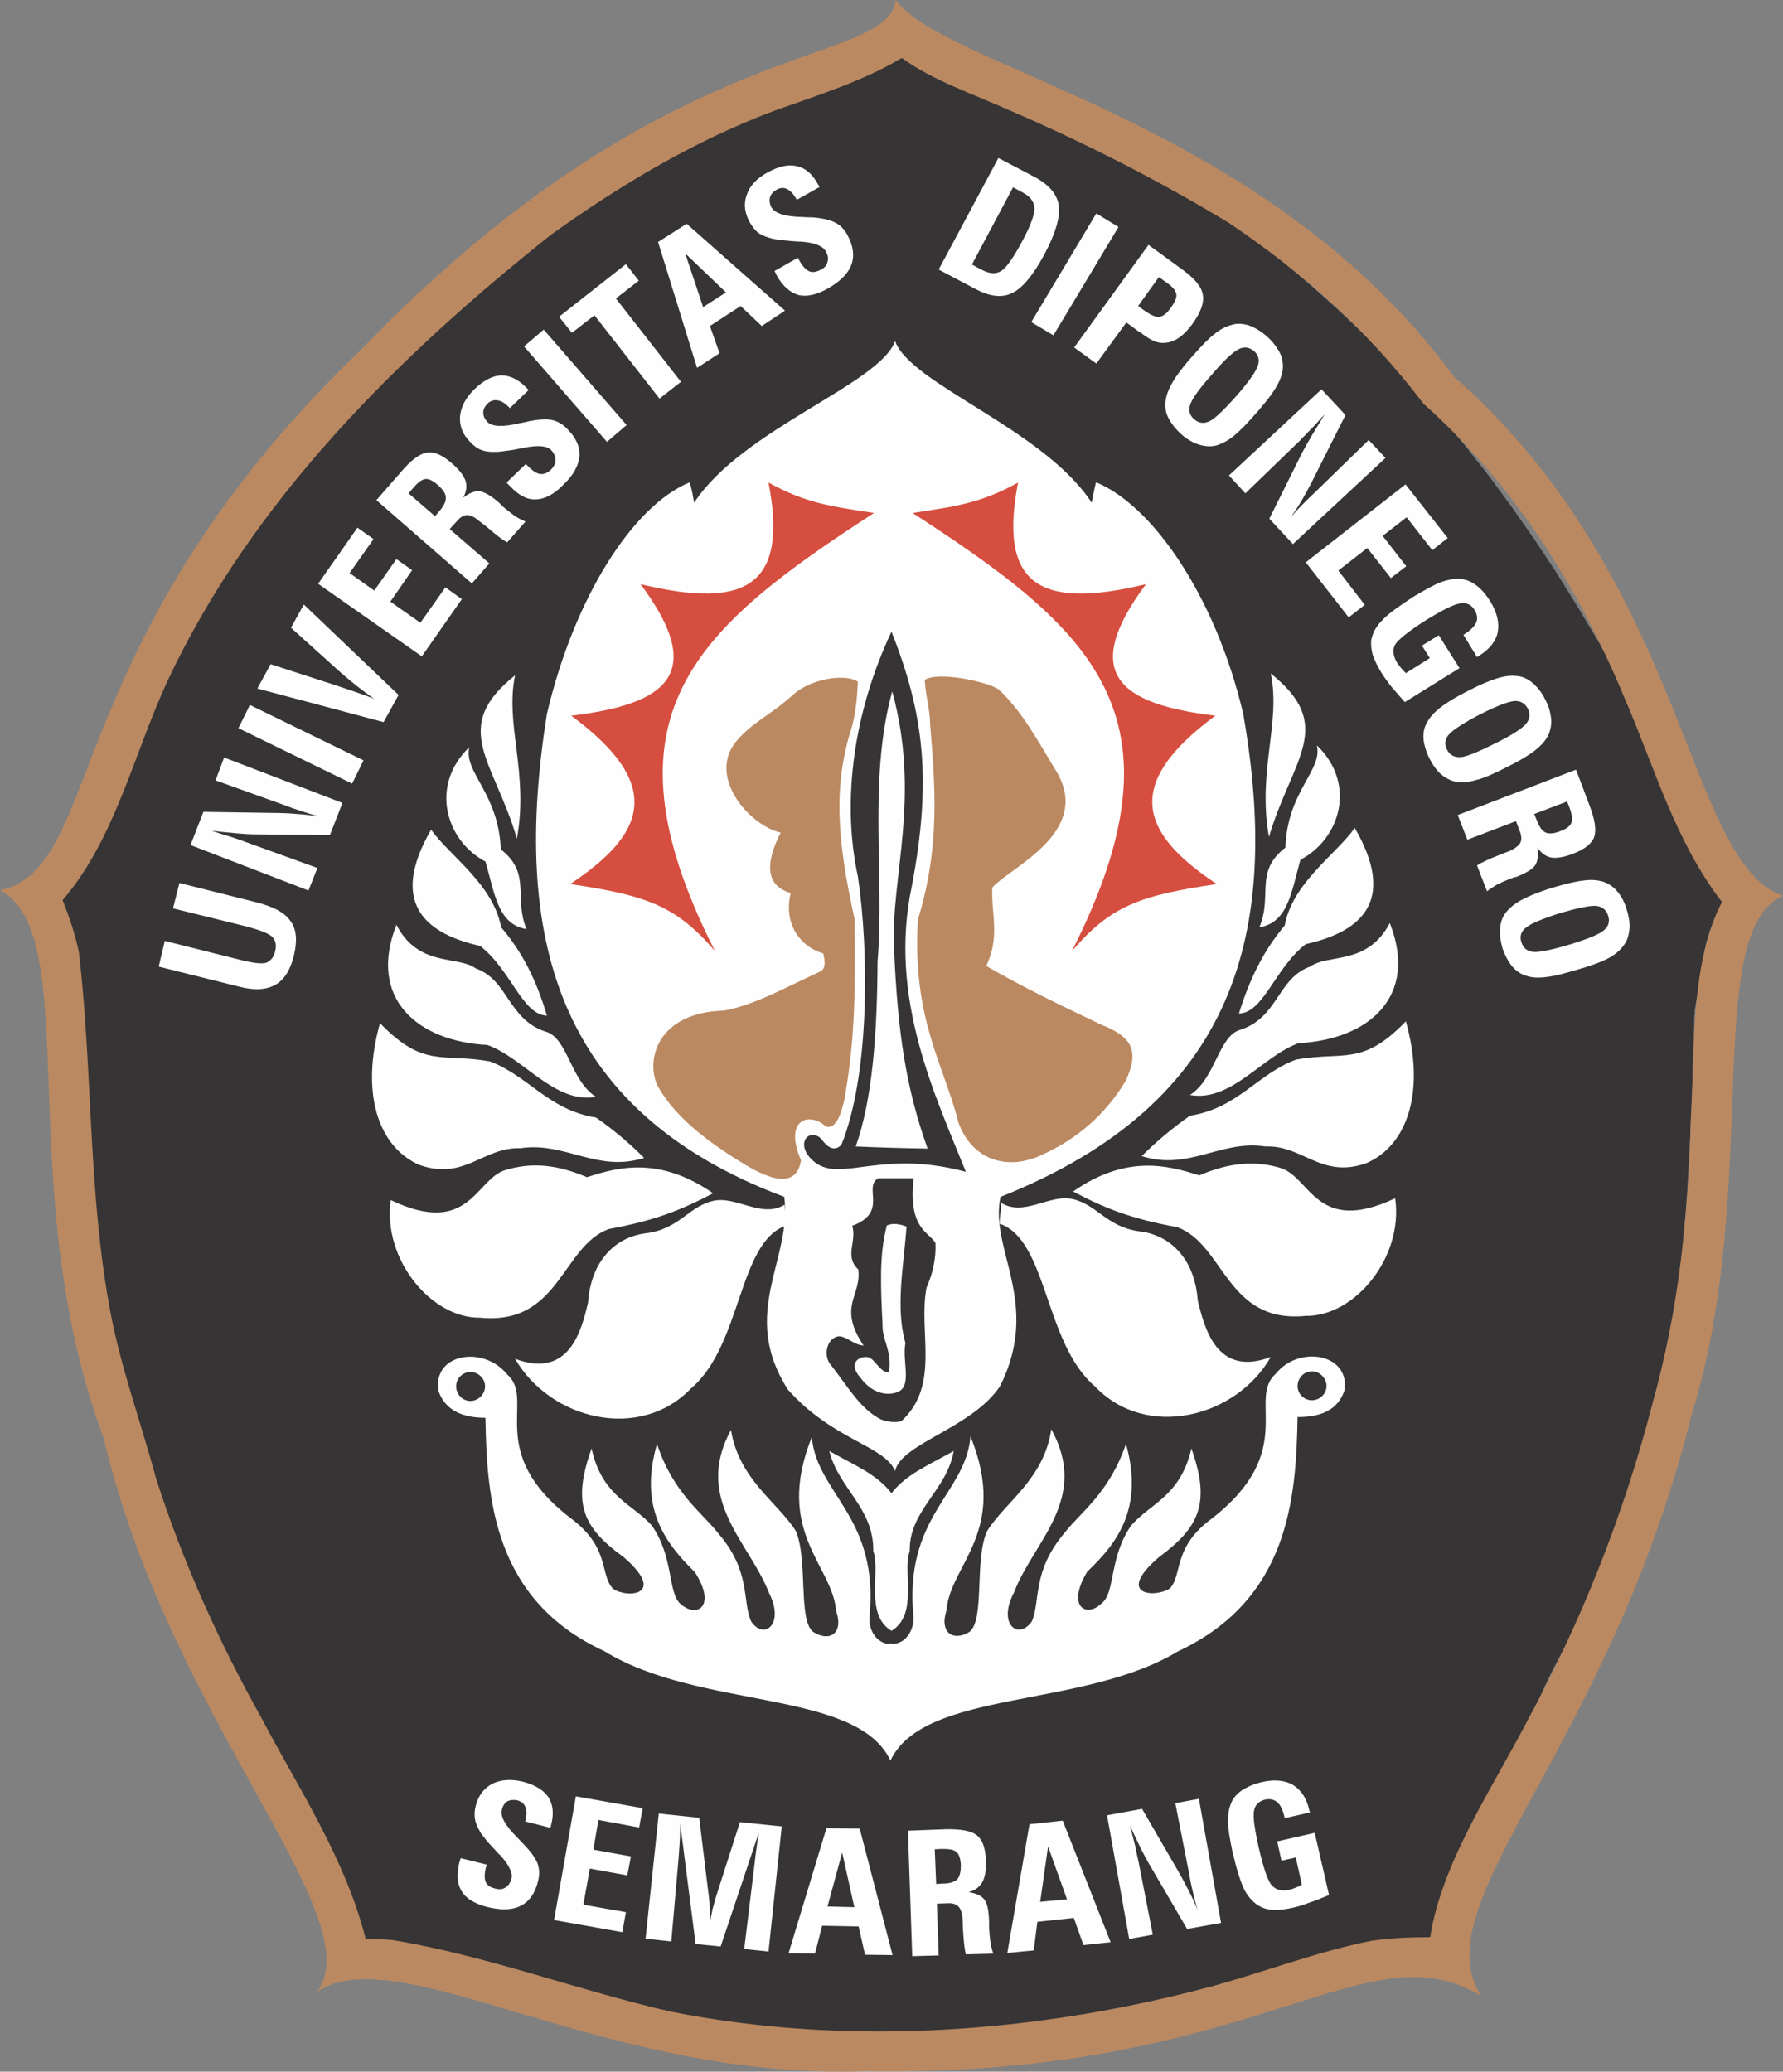 <svg xmlns="http://www.w3.org/2000/svg" xmlns:xlink="http://www.w3.org/1999/xlink" xml:space="preserve" version="1.1" style="shape-rendering:geometricPrecision; text-rendering:geometricPrecision; image-rendering:optimizeQuality; fill-rule:evenodd; clip-rule:evenodd" viewBox="1705 976 4988 5795.13">
 <rect x="1705" y="976" width="4988" height="5795.13" fill="#808080" stroke="none"/>
 <defs>
  <style type="text/css">
   <![CDATA[
    .fil3 {fill:none}
    .fil2 {fill:#FEFEFE}
    .fil0 {fill:#373435}
    .fil5 {fill:#D54E3F}
    .fil4 {fill:#BB8961}
    .fil1 {fill:#373435;fill-rule:nonzero}
   ]]>
  </style>
 </defs>
 <g id="Layer_x0020_1">
  <g id="_1835957414912">
   <g>
    <path class="fil0" d="M1880 3494c433,-1149 1211,-1990 2351,-2353 1048,327 1819,1140 2296,2381 -56,40 -57,126 -71,212 -5,26 -13,53 -14,81 -14,461 -18,1178 -349,1744 -161,276 -218,589 -387,836 -961,334 -1950,380 -2978,5 -570,-923 -842,-1893 -848,-2906z"/>
    <path id="1" class="fil1" d="M4232 1138l-2 6 2 0 -105 35 -104 38 -102 41 -99 44 -97 46 -95 49 -94 52 -91 54 -88 57 -87 59 -85 62 -83 64 -80 66 -79 69 -76 72 -74 73 -72 76 -71 78 -68 81 -66 83 -64 84 -62 87 -60 89 -57 92 -56 93 -54 95 -52 97 -49 100 -48 101 -46 103 -43 105 -42 106 -6 -2 42 -107 44 -105 45 -103 48 -101 50 -100 51 -97 54 -95 56 -94 58 -91 60 -89 62 -87 64 -85 66 -83 69 -81 70 -78 72 -76 75 -74 76 -71 79 -70 80 -66 83 -64 85 -62 87 -60 89 -56 91 -55 94 -51 95 -49 97 -47 100 -44 102 -41 103 -38 106 -35 2 0zm-2 0l1 -1 1 1 -2 0zm2299 2387l-3 -6 -1 4 -46 -115 -47 -112 -50 -110 -50 -108 -53 -105 -54 -102 -56 -100 -57 -97 -60 -95 -60 -92 -63 -89 -64 -87 -66 -84 -68 -81 -69 -79 -71 -76 -73 -74 -74 -70 -76 -68 -78 -66 -79 -62 -81 -60 -83 -58 -84 -54 -86 -52 -87 -49 -89 -46 -91 -43 -93 -41 -94 -37 -95 -35 -98 -32 2 -6 98 32 96 35 94 38 93 40 90 44 90 46 88 49 86 52 84 54 83 57 81 60 79 63 78 66 76 68 75 71 72 73 72 77 69 79 68 81 66 84 64 87 63 90 61 92 59 95 58 97 56 100 54 102 52 105 51 108 49 110 48 113 45 115 -1 4zm1 -4l1 2 -2 2 1 -4zm-71 214l-7 -1 0 0 2 -8 1 -8 1 -8 1 -8 1 -8 2 -8 1 -8 1 -8 1 -8 1 -7 1 -8 2 -8 1 -7 2 -7 1 -8 2 -7 2 -7 2 -7 2 -6 2 -7 2 -6 3 -7 3 -6 3 -6 3 -5 4 -6 3 -5 4 -5 5 -5 4 -4 5 -5 6 -4 3 6 -5 3 -4 4 -5 5 -4 4 -4 5 -3 5 -3 5 -4 5 -3 6 -2 6 -3 6 -2 6 -2 7 -2 6 -2 7 -2 7 -2 7 -1 7 -2 7 -1 7 -1 8 -1 8 -2 7 -1 8 -1 8 -1 8 -1 8 -1 8 -2 8 -1 8 -1 8 -1 8 0 0zm-14 80l-6 0 0 0 0 -2 0 -3 0 -3 1 -3 0 -2 0 -3 0 -2 1 -3 0 -3 1 -2 0 -3 0 -3 1 -2 0 -3 1 -2 0 -3 1 -2 0 -3 1 -2 0 -3 1 -2 1 -3 0 -2 1 -3 0 -2 1 -3 0 -2 1 -3 0 -2 1 -2 0 -3 0 -2 7 1 -1 2 0 3 -1 2 0 3 -1 2 0 3 -1 2 0 3 -1 2 0 3 -1 2 0 2 -1 3 0 2 -1 3 0 2 -1 3 0 3 -1 2 0 3 -1 2 0 3 0 2 -1 3 0 2 -1 3 0 2 0 3 0 3 0 2 -1 3 0 2 0 0zm-349 1746l-5 -4 0 0 30 -53 28 -54 26 -55 25 -56 23 -56 21 -57 20 -57 18 -57 17 -58 16 -58 14 -58 13 -59 12 -58 11 -58 10 -58 8 -58 8 -57 7 -57 6 -57 6 -56 4 -56 4 -54 4 -54 3 -54 3 -52 2 -51 2 -51 1 -49 2 -48 1 -47 2 -45 1 -44 6 0 -1 44 -1 46 -2 46 -1 48 -2 50 -2 50 -2 51 -3 53 -3 53 -3 54 -4 55 -5 55 -5 57 -7 56 -7 58 -7 57 -9 58 -10 58 -11 58 -12 59 -13 58 -14 58 -16 59 -17 58 -18 57 -20 57 -21 57 -23 57 -25 55 -27 56 -28 54 -30 54 0 0zm-389 837l-2 -6 -2 1 16 -23 15 -24 14 -24 14 -24 13 -25 13 -25 12 -25 12 -25 12 -26 11 -26 12 -26 10 -26 11 -27 11 -27 10 -26 11 -27 10 -27 11 -27 10 -27 11 -28 10 -27 11 -27 11 -27 12 -27 11 -27 12 -27 13 -27 12 -27 14 -26 13 -26 15 -27 15 -26 5 4 -15 25 -14 27 -14 26 -13 26 -13 27 -12 27 -12 26 -11 27 -12 27 -11 27 -11 28 -10 27 -11 27 -11 27 -10 27 -10 27 -11 27 -10 27 -11 26 -11 27 -11 26 -11 27 -11 26 -12 25 -12 26 -12 25 -13 25 -14 25 -13 25 -15 24 -15 23 -15 24 -2 1zm2 -1l-1 1 -1 0 2 -1zm-2984 5l5 -4 -1 -1 96 34 96 31 96 29 95 27 96 24 95 22 95 20 94 17 95 15 94 13 94 10 94 9 93 6 94 4 93 2 93 0 93 -2 92 -5 93 -6 92 -8 92 -11 92 -12 92 -14 91 -16 91 -18 92 -20 91 -21 90 -24 91 -25 90 -27 91 -29 90 -30 2 6 -90 30 -91 29 -90 27 -91 25 -91 24 -91 22 -91 19 -92 18 -91 16 -92 15 -92 12 -92 10 -93 8 -92 7 -93 4 -93 2 -93 0 -93 -2 -94 -4 -94 -6 -94 -8 -94 -11 -94 -13 -95 -15 -95 -17 -95 -20 -95 -22 -95 -24 -96 -26 -96 -30 -96 -31 -97 -34 -1 -1zm1 1l-1 0 0 -1 1 1zm-849 -2910l6 2 1 -1 1 95 3 95 4 94 6 94 8 94 9 93 11 93 12 93 14 93 16 93 17 92 19 92 21 92 22 91 23 91 26 91 27 91 28 90 31 90 32 90 34 90 35 89 37 89 39 89 40 88 42 89 44 88 46 87 47 88 49 87 51 87 52 86 -5 4 -53 -87 -51 -87 -49 -87 -47 -88 -46 -87 -43 -89 -43 -88 -40 -88 -39 -89 -37 -90 -35 -89 -34 -90 -32 -90 -31 -90 -28 -90 -27 -91 -26 -91 -24 -91 -22 -92 -20 -92 -19 -92 -17 -92 -16 -93 -14 -93 -12 -93 -11 -93 -9 -94 -8 -94 -6 -94 -5 -94 -2 -95 -2 -95 0 -1zm0 1l0 0 0 -1 0 1z"/>
   </g>
   <path class="fil2" d="M4209 5091c17,-78 216,-120 294,-238 116,-233 -31,-382 1,-529 662,-263 785,-744 679,-1351 -78,-331 -255,-584 -412,-648 -5,20 -8,39 -12,57 -135,-206 -508,-332 -550,-452 -42,120 -427,246 -562,452 -3,-18 -7,-37 -12,-57 -157,64 -322,317 -400,648 -97,611 16,1108 664,1351 23,176 -127,324 10,539 126,142 271,157 300,228z"/>
   <path class="fil2" d="M2207 3446l215 54c48,12 80,29 96,53 17,23 19,55 9,97 -10,40 -27,67 -52,81 -25,14 -59,16 -101,5l-225 -56 17 -72 207 52c39,10 65,13 77,9 12,-5 21,-15 25,-33 4,-17 1,-30 -9,-40 -10,-9 -33,-18 -70,-28l-207 -51 18 -71zm361 21l-330 -127 36 -93 195 3c23,0 45,1 67,3 21,1 42,4 61,7 -14,-4 -30,-9 -46,-14 -16,-5 -33,-11 -51,-18l-192 -69 24 -64 331 127 -35 90 -207 -2c-15,0 -33,-1 -55,-3 -21,-2 -44,-4 -69,-7 22,7 40,13 57,18 16,5 29,10 40,14l199 72 -25 63zm122 -299l-318 -155 32 -65 318 155 -32 65zm88 -172l-353 -94 37 -68 179 58c29,10 52,17 68,23 17,6 31,11 43,16 -18,-12 -34,-25 -50,-37 -15,-12 -29,-24 -42,-35l-141 -127 36 -65 265 253 -42 76zm107 -184l-290 -203 110 -157 45 32 -67 95 69 49 62 -88 44 31 -61 88 84 59 70 -99 46 33 -112 160zm-58 -516c28,-33 52,-51 73,-54 20,-3 43,7 69,30 20,17 33,34 38,48 5,15 3,31 -6,48 17,-13 32,-19 45,-18 14,2 32,12 55,32 1,1 3,3 6,6 3,3 5,5 6,6 13,11 24,19 33,26 10,6 20,11 29,15l-51 58c-11,-5 -29,-19 -56,-42 -9,-7 -16,-13 -22,-17 -13,-12 -25,-17 -34,-17 -9,0 -19,5 -28,16l-21 23 111 96 -49 56 -267 -233 69 -79zm95 124l12 -14c13,-15 19,-28 18,-39 0,-10 -8,-22 -22,-34 -13,-12 -25,-18 -35,-17 -9,1 -21,9 -34,25l-13 15 74 64zm200 -94l54 -52 7 7c13,13 24,20 34,21 10,1 20,-3 30,-13 8,-8 12,-17 12,-26 0,-10 -4,-19 -12,-28 -12,-12 -36,-14 -73,-7 -2,0 -4,1 -5,1 -20,4 -35,7 -47,8 -12,2 -21,3 -28,3 -17,1 -31,-1 -42,-5 -11,-4 -22,-12 -32,-23 -21,-21 -30,-45 -28,-72 3,-27 16,-52 41,-76 25,-24 50,-37 74,-38 24,0 48,11 70,34l7 7 -53 51 -1 -2c-12,-12 -23,-19 -33,-20 -10,-2 -20,1 -28,9 -8,8 -12,16 -12,25 0,10 4,18 11,26 14,14 43,15 90,4 12,-2 21,-4 28,-6 27,-5 48,-6 64,-3 16,4 30,12 43,26 24,24 35,50 33,76 -3,27 -18,54 -47,81 -26,26 -52,39 -76,39 -24,1 -48,-12 -72,-38 -1,-1 -3,-2 -4,-4 -2,-2 -4,-4 -5,-5zm281 -114l-232 -267 55 -47 232 267 -55 47zm147 -121l-182 -233 -63 49 -36 -45 187 -147 36 46 -64 50 182 233 -60 47zm122 -256l64 -41 -114 -109 50 150zm164 53l-59 -56 -86 56 27 76 -63 41 -109 -352 80 -51 275 243 -65 43zm36 -154l65 -37 5 9c9,16 18,25 27,29 9,4 20,2 33,-5 10,-5 16,-12 18,-22 3,-9 1,-19 -5,-29 -8,-15 -31,-24 -68,-27 -3,0 -4,0 -5,0 -20,-1 -36,-3 -48,-4 -12,-1 -21,-3 -27,-4 -17,-4 -31,-10 -40,-16 -9,-7 -17,-17 -25,-31 -14,-26 -17,-51 -8,-76 9,-26 29,-47 59,-63 31,-17 58,-23 82,-17 23,5 43,22 58,50l5 8 -64 36 -1 -2c-8,-14 -17,-24 -26,-28 -10,-5 -19,-4 -30,2 -9,5 -15,12 -18,21 -2,9 -1,18 4,28 10,17 38,26 86,27 12,1 22,1 28,1 28,2 49,7 63,14 15,7 27,19 36,36 16,30 20,57 11,82 -9,25 -31,47 -66,67 -32,18 -60,24 -83,18 -23,-7 -44,-25 -61,-56 0,-1 -1,-3 -2,-5 -2,-3 -3,-5 -3,-6z"/>
   <path class="fil2" d="M4539 1500l-115 216 28 15c21,11 39,12 54,3 15,-10 34,-37 58,-82 24,-44 35,-75 35,-93 -1,-18 -11,-33 -32,-44l-28 -15zm-41 -82l103 54c40,22 62,48 66,80 4,32 -9,77 -40,135 -31,58 -61,94 -89,108 -29,15 -63,11 -103,-10l-104 -55 167 -312zm92 459l182 -304 62 38 -182 303 -62 -37zm424 -146c34,25 53,48 56,70 4,22 -6,49 -29,81 -11,15 -22,27 -34,36 -12,9 -23,14 -35,16 -11,2 -22,2 -33,-2 -10,-3 -26,-12 -45,-27l-4 -2 -34 -25 -84 115 -62 -45 208 -287 96 70zm-67 20l-58 81 19 14c18,12 31,18 41,16 10,-1 21,-10 32,-26 11,-15 16,-27 15,-36 -1,-10 -9,-20 -24,-31l-25 -18zm63 440c-12,-11 -22,-22 -30,-35 -8,-12 -13,-24 -14,-35 -3,-19 1,-40 12,-62 11,-23 32,-52 64,-88 24,-27 44,-48 61,-61 16,-13 32,-21 47,-25 15,-5 31,-4 48,1 17,6 34,16 50,30 13,11 23,23 31,36 8,12 13,24 14,36 3,19 -1,38 -11,58 -10,21 -29,47 -57,79 -29,34 -52,57 -68,70 -17,14 -33,22 -49,27 -15,4 -31,3 -48,-2 -17,-5 -34,-15 -50,-29zm86 -168c-35,39 -55,67 -61,84 -6,17 -2,31 11,42 13,11 27,13 43,5 15,-7 41,-32 78,-74 32,-37 51,-64 57,-81 5,-16 2,-30 -11,-41 -13,-11 -28,-13 -43,-5 -16,8 -41,31 -74,70zm47 283l259 -241 67 72 -88 175c-10,21 -21,40 -31,58 -11,19 -22,36 -34,53 10,-12 21,-24 33,-36 12,-12 25,-25 39,-38l146 -142 47 50 -259 241 -66 -71 92 -185c7,-13 16,-29 27,-48 11,-18 23,-38 36,-59 -15,16 -28,31 -40,43 -12,12 -22,23 -30,31l-152 147 -46 -50zm215 243l279 -218 118 150 -43 34 -72 -92 -67 52 66 85 -43 33 -66 -84 -81 63 74 96 -45 35 -120 -154zm430 296l-153 95c-16,-18 -29,-33 -40,-46 -10,-13 -19,-26 -26,-37 -11,-18 -19,-35 -24,-50 -4,-15 -5,-28 -4,-40 4,-20 13,-38 30,-55 16,-18 47,-40 90,-68 31,-18 55,-32 74,-39 18,-7 36,-10 52,-10 16,1 31,6 46,17 14,10 28,25 41,46 19,31 26,60 21,86 -5,26 -23,48 -53,67l-5 3 -38 -62 3 -2c17,-11 28,-22 33,-33 4,-11 3,-22 -5,-35 -9,-15 -23,-21 -40,-18 -17,2 -49,18 -96,47 -49,31 -77,54 -86,68 -8,15 -6,32 6,52 3,4 6,8 10,13 3,4 8,9 14,15l67 -42 -22 -35 47 -29 58 92zm-84 253c-7,-14 -12,-29 -15,-43 -3,-15 -2,-27 0,-38 5,-19 17,-37 35,-53 19,-17 49,-36 91,-57 33,-17 60,-28 80,-34 20,-6 38,-8 53,-6 16,1 31,8 44,19 14,12 26,27 36,47 8,15 13,30 15,44 3,15 2,28 -1,39 -4,18 -15,35 -32,50 -16,15 -44,33 -82,52 -39,20 -69,34 -90,39 -20,6 -38,9 -54,7 -16,-2 -31,-9 -45,-20 -14,-11 -25,-27 -35,-46zm142 -124c-46,24 -75,43 -87,56 -12,13 -14,28 -6,43 8,15 20,22 38,21 17,-1 50,-15 100,-40 44,-22 72,-40 83,-53 11,-13 13,-28 5,-43 -8,-15 -21,-22 -38,-21 -18,2 -49,14 -95,37zm305 253c16,41 20,70 14,90 -7,19 -27,35 -59,47 -25,10 -45,13 -61,11 -15,-3 -28,-12 -39,-28 3,22 1,38 -6,49 -7,11 -25,22 -53,33 -2,0 -5,1 -9,2 -3,2 -6,2 -8,3 -15,6 -28,12 -38,17 -10,6 -19,12 -27,18l-28 -72c10,-7 31,-17 64,-30 11,-4 20,-8 26,-10 16,-7 26,-15 31,-23 4,-8 4,-19 -1,-32l-11 -29 -136 52 -27 -69 331 -127 37 98zm-154 26l7 17c7,19 15,30 25,35 10,4 24,3 41,-4 17,-6 27,-14 31,-23 4,-9 2,-23 -5,-42l-7 -18 -92 35zm-89 375c-4,-16 -7,-31 -7,-46 0,-14 3,-27 7,-37 8,-18 23,-33 44,-46 21,-13 54,-27 100,-41 35,-10 63,-17 84,-19 21,-3 38,-1 53,3 15,5 29,14 40,27 12,14 21,31 27,52 5,16 8,32 8,47 -1,14 -3,27 -8,38 -8,17 -21,31 -40,44 -19,12 -49,24 -90,36 -43,13 -74,21 -95,23 -21,3 -40,2 -55,-3 -15,-4 -29,-13 -41,-27 -11,-14 -20,-31 -27,-51zm162 -98c-50,16 -81,29 -95,40 -15,11 -19,25 -14,41 5,17 16,26 34,28 17,1 52,-6 105,-22 48,-15 78,-27 91,-38 14,-11 18,-25 13,-41 -5,-17 -17,-26 -34,-28 -18,-1 -51,6 -100,20z"/>
   <path class="fil3" d="M2491 3785c173,-873 734,-1598 1642,-2072"/>
   <path class="fil3" d="M4331 1730c845,422 1380,1118 1612,2001"/>
   <path class="fil2" d="M2994 6174l73 18 -3 9c-4,17 -4,31 0,40 4,9 13,15 27,18 11,3 20,2 28,-3 8,-5 14,-14 17,-25 4,-16 -7,-38 -32,-66 -2,-1 -3,-3 -4,-3 -13,-15 -24,-26 -32,-35 -7,-9 -13,-17 -17,-22 -9,-15 -15,-28 -17,-39 -2,-11 -2,-24 2,-39 7,-28 23,-49 46,-61 24,-12 53,-14 86,-6 34,9 57,23 71,43 13,20 16,46 8,77l-2 9 -71 -18 1 -2c4,-16 4,-29 0,-38 -4,-10 -12,-16 -23,-19 -11,-2 -20,-1 -28,3 -7,5 -13,13 -15,24 -5,18 10,44 43,77 9,9 15,16 20,21 19,20 31,37 37,52 5,15 6,32 1,50 -8,33 -24,56 -48,68 -23,12 -54,13 -92,4 -36,-9 -61,-24 -73,-44 -13,-20 -15,-47 -7,-81 1,-2 1,-4 2,-6 1,-3 1,-5 2,-6zm261 173l61 -346 187 33 -10 54 -114 -21 -14 83 105 19 -10 53 -105 -19 -18 101 119 21 -10 56 -191 -34zm256 52l37 -350 113 12 27 220c1,7 2,17 2,29 1,12 1,27 1,44 2,-12 5,-24 7,-36 3,-12 7,-24 10,-36l67 -209 117 12 -37 350 -68 -7 29 -239c2,-18 4,-34 6,-48 2,-15 4,-28 6,-39l-107 319 -70 -7 -43 -336c0,22 -1,51 -4,87 0,1 0,2 0,2l-21 240 -72 -8zm509 -90l75 2 -34 -153 -41 151zm105 135l-18 -79 -102 -2 -20 78 -74 -1 106 -350 93 1 92 354 -77 -1zm224 -351c43,-1 73,4 89,17 15,12 24,35 25,70 1,27 -2,47 -10,61 -7,13 -20,23 -38,28 21,3 36,10 44,21 8,10 12,30 13,60 0,2 0,5 0,9 0,4 0,7 0,9 1,16 2,30 4,41 2,12 4,22 8,32l-77 2c-3,-11 -6,-34 -8,-69 0,-12 -1,-21 -1,-28 -1,-17 -5,-30 -11,-36 -6,-7 -17,-11 -31,-10l-30 1 5 145 -74 2 -12 -351 104 -4zm-25 153l18 -1c19,0 33,-4 41,-12 7,-8 10,-21 10,-40 -1,-18 -5,-30 -12,-36 -7,-7 -21,-9 -41,-9l-20 1 4 97zm291 50l75 -7 -53 -148 -22 155zm121 121l-27 -76 -102 11 -10 80 -74 7 62 -360 93 -10 134 340 -76 8zm128 -17l-62 -346 98 -18 98 169c11,19 22,39 31,57 10,19 19,38 26,57 -4,-15 -8,-30 -12,-47 -4,-16 -8,-34 -11,-53l-39 -199 66 -12 62 347 -95 17 -104 -178c-8,-13 -16,-29 -26,-48 -9,-19 -19,-40 -30,-63 6,22 11,41 15,58 3,16 6,30 9,42l40 205 -66 12zm519 -297l40 174c-22,9 -41,17 -57,22 -15,6 -29,10 -42,13 -21,5 -40,7 -55,7 -15,-1 -28,-4 -39,-10 -17,-9 -31,-24 -43,-45 -11,-22 -22,-57 -34,-107 -7,-35 -12,-62 -13,-82 0,-20 2,-37 8,-52 5,-15 16,-28 30,-38 15,-10 33,-18 57,-24 35,-8 65,-5 87,8 23,14 39,38 46,72l2 5 -71 16 -1 -4c-4,-19 -11,-33 -20,-41 -9,-7 -20,-10 -34,-7 -18,5 -28,15 -31,32 -3,17 2,52 14,105 13,56 25,91 36,103 12,13 28,17 50,12 5,-1 10,-3 15,-5 6,-2 12,-5 19,-9l-17 -76 -40 9 -12 -54 105 -24z"/>
   <path class="fil3" d="M2945 6271c796,224 1621,244 2506,2"/>
   <path class="fil2" d="M4196 5901c94,-200 538,-144 805,-306 310,-145 330,-428 334,-655 60,0 111,-16 131,-74 17,-104 -128,-128 -192,-47 -81,71 64,216 -179,405 -111,81 -81,159 -118,196 -44,27 -152,17 -30,-88 114,-84 145,-152 91,-304 -31,135 -118,155 -169,216 -61,88 -44,186 -81,216 -44,44 -101,10 -41,-88 81,-77 159,-175 108,-357 -47,138 -128,192 -172,249 -91,108 -67,189 -91,247 -37,54 -98,10 -50,-81 54,-142 212,-260 104,-456 -20,139 -128,203 -179,284 -37,77 -6,249 -50,283 -44,27 -85,4 -64,-61 10,-128 175,-219 67,-486 -13,162 -189,223 -159,510 -3,54 -43,78 -70,68 0,0 1,0 1,3 -25,-2 -54,-25 -55,-71 30,-285 -147,-348 -161,-508 -106,265 58,358 68,486 22,64 -19,88 -64,59 -43,-32 -14,-204 -49,-283 -51,-80 -159,-144 -181,-282 -106,194 51,314 106,455 46,90 -15,134 -50,80 -25,-58 0,-139 -91,-245 -44,-57 -127,-113 -172,-251 -53,182 27,281 106,359 62,96 5,130 -41,88 -35,-32 -18,-130 -79,-218 -51,-59 -140,-81 -169,-216 -55,154 -25,221 90,304 121,105 13,116 -29,89 -39,-37 -7,-114 -118,-197 -245,-187 -98,-333 -179,-403 -66,-83 -211,-59 -192,47 20,56 71,74 131,74 4,225 22,510 333,653 266,164 707,106 800,306l0 0zm1179 -1089c-22,0 -40,19 -40,41 0,22 18,40 40,40 22,0 41,-18 41,-40 0,-22 -19,-41 -41,-41zm-2354 2c22,0 41,18 41,40 0,22 -19,41 -41,41 -22,0 -40,-19 -40,-41 0,-22 18,-40 40,-40zm1178 724c76,-46 30,-166 51,-223 -2,-115 104,-169 123,-280 -69,39 -132,64 -174,118 -42,-54 -105,-79 -174,-118 26,105 125,159 123,280 21,57 -25,177 51,223z"/>
   <path class="fil4" d="M4211 976c137,193 1033,335 1561,1053 655,576 648,1359 921,1453 -229,97 -59,822 -256,1452 -232,935 -755,1363 -589,1625 -328,-198 -623,228 -1725,211 -729,25 -1301,-375 -1530,-223 151,-211 -412,-759 -598,-1548 -261,-700 -52,-1405 -290,-1533 294,-60 159,-697 1016,-1518 862,-892 1465,-779 1490,-972zm1331 5429c-148,29 -302,88 -449,128 -486,130 -1015,169 -1512,70 -258,-59 -516,-157 -778,-200l-42 -3 -33 0c-56,-223 -186,-418 -292,-619 -119,-213 -220,-437 -294,-668 -41,-152 -98,-309 -127,-461 -64,-333 -50,-675 -89,-1011 -10,-49 -27,-100 -46,-147 147,-170 200,-412 294,-614 236,-503 643,-906 1072,-1247 195,-140 400,-262 622,-346 122,-44 250,-83 360,-149 81,61 209,105 302,147 211,91 417,196 612,314 211,142 390,302 545,506 255,228 432,510 562,822 83,191 140,395 267,564l7 7c-91,172 -76,420 -88,610 -7,274 -34,534 -108,797 -79,307 -199,609 -351,888 -96,185 -238,394 -270,602 -52,0 -110,2 -164,10z"/>
   <path class="fil2" d="M3151 3322c-64,-219 -189,-310 -5,-457 -29,138 39,273 5,457zm27 253c-81,-13 -89,-101 -115,-189 -109,-57 -158,-211 -45,-320 -17,70 82,128 88,286 87,68 35,134 72,223zm-267 -278c53,74 174,153 196,273 61,71 100,152 128,247 -69,-2 -101,-129 -187,-195 -170,-38 -248,-133 -137,-325zm-97 266c62,120 172,85 222,122 91,32 90,143 196,177 61,17 69,137 140,182 -115,21 -202,-109 -304,-145 -195,-10 -335,-130 -254,-336zm-46 275c123,127 172,83 307,107 108,40 164,136 297,157 51,35 98,76 135,113 -131,42 -221,-46 -346,-27 -104,-4 -155,91 -282,47 -118,-51 -165,-204 -111,-397zm30 495c221,105 237,-59 321,-84 73,-22 143,-16 228,20 89,-29 204,-58 353,45 -92,48 -162,76 -292,100 -132,49 -137,270 -360,248 -137,2 -273,-164 -250,-329zm348 444c152,57 186,-80 204,-157 10,-134 93,-186 161,-194 96,-12 119,-75 190,-91 64,-14 135,50 199,11 2,21 4,39 5,58 -135,45 -124,334 -266,455 -144,151 -395,88 -493,-82zm2109 -1460c65,-219 189,-310 5,-457 29,138 -38,273 -5,457zm-27 253c81,-13 90,-101 115,-189 110,-57 159,-211 46,-320 17,70 -83,128 -88,286 -88,68 -35,134 -73,223zm267 -278c-52,74 -174,153 -196,273 -60,71 -99,152 -128,246 69,-1 101,-128 187,-194 171,-38 248,-133 137,-325zm98 266c-63,120 -172,85 -223,122 -91,32 -89,143 -196,177 -60,17 -69,137 -140,182 115,21 203,-109 304,-145 196,-10 336,-130 255,-336zm45 275c-123,127 -172,83 -307,107 -108,40 -163,136 -297,157 -50,35 -98,76 -135,113 132,42 221,-46 346,-27 105,-4 156,91 282,47 118,-51 165,-204 111,-397zm-30 495c-221,104 -236,-59 -321,-85 -72,-21 -143,-15 -227,21 -90,-29 -205,-58 -353,45 91,48 162,76 292,100 132,49 137,270 359,248 137,2 274,-164 250,-329zm-348 444c-151,57 -185,-80 -204,-157 -10,-134 -93,-186 -160,-194 -96,-12 -120,-75 -191,-91 -64,-14 -135,50 -199,11 -2,21 -3,39 -5,58 135,45 125,334 267,455 143,151 395,88 492,-82z"/>
   <path class="fil0" d="M4162 4272c32,0 66,0 99,0 -16,142 43,150 61,181 2,42 -7,84 -25,125 -24,124 40,273 -71,374 -19,4 -35,2 -56,-5 -59,-30 -92,-91 -140,-152 -23,-25 -13,-76 21,-81 23,0 42,24 70,26 -74,-110 -5,-139 -15,-213 -40,-37 -3,-79 -17,-122 103,-38 29,-108 73,-133zm24 132c16,-7 33,-5 55,3 -7,106 -32,225 -3,326 -10,50 20,121 -22,137 -24,10 -68,8 -103,-39 -41,-46 2,-64 22,-58 18,5 35,46 57,41 9,-61 -20,-90 -18,-133 -5,-100 -10,-196 12,-277z"/>
   <path class="fil0" d="M3964 4206c-27,-42 9,-72 38,-45 16,23 37,39 57,17 78,-193 78,-535 46,-750 -46,-212 -12,-460 94,-685 91,230 113,415 57,711 -67,314 66,587 151,800 -259,-70 -370,50 -443,-48zm237 -1296c81,297 -4,518 5,716 10,239 34,395 94,563 -64,-1 -133,-3 -201,-6 46,-130 60,-311 61,-517 20,-244 -27,-509 41,-756z"/>
   <path class="fil5" d="M4553 2326c-106,58 -172,66 -295,85 500,324 780,565 446,1225 108,-125 187,-155 405,-187 -211,-140 -267,-277 -4,-471 -268,-32 -381,-117 -194,-368 -304,74 -412,-3 -358,-284zm-698 0c106,58 172,66 295,85 -499,324 -780,565 -445,1225 -108,-125 -188,-155 -405,-187 211,-140 266,-277 3,-471 268,-32 381,-117 194,-368 304,74 412,-3 358,-284z"/>
   <path class="fil4" d="M3924 2919c-64,59 -120,79 -165,138 -71,100 47,230 130,248 -27,53 -61,144 28,169 -23,98 39,155 91,169 5,22 7,39 -5,49 -106,49 -189,96 -273,111 -186,5 -219,138 -186,209 53,98 162,171 247,223 55,32 140,74 155,-13 -51,-119 27,-135 69,-95 30,10 44,-40 52,-74 27,-152 32,-277 29,-505 -49,-221 -61,-373 -8,-538 11,-39 15,-84 17,-127 -38,-25 -135,-6 -181,36zm574 -15c66,60 114,151 160,226 108,174 -130,273 -177,329 -4,71 23,136 -17,219 101,59 208,110 321,164 86,34 109,72 69,158 -58,95 -135,161 -231,205 -102,50 -201,13 -237,-90 -40,-160 -130,-288 -113,-567 63,-206 48,-373 34,-547 0,-38 -13,-81 -15,-123 37,-25 175,5 206,26z"/>
  </g>
 </g>
</svg>
